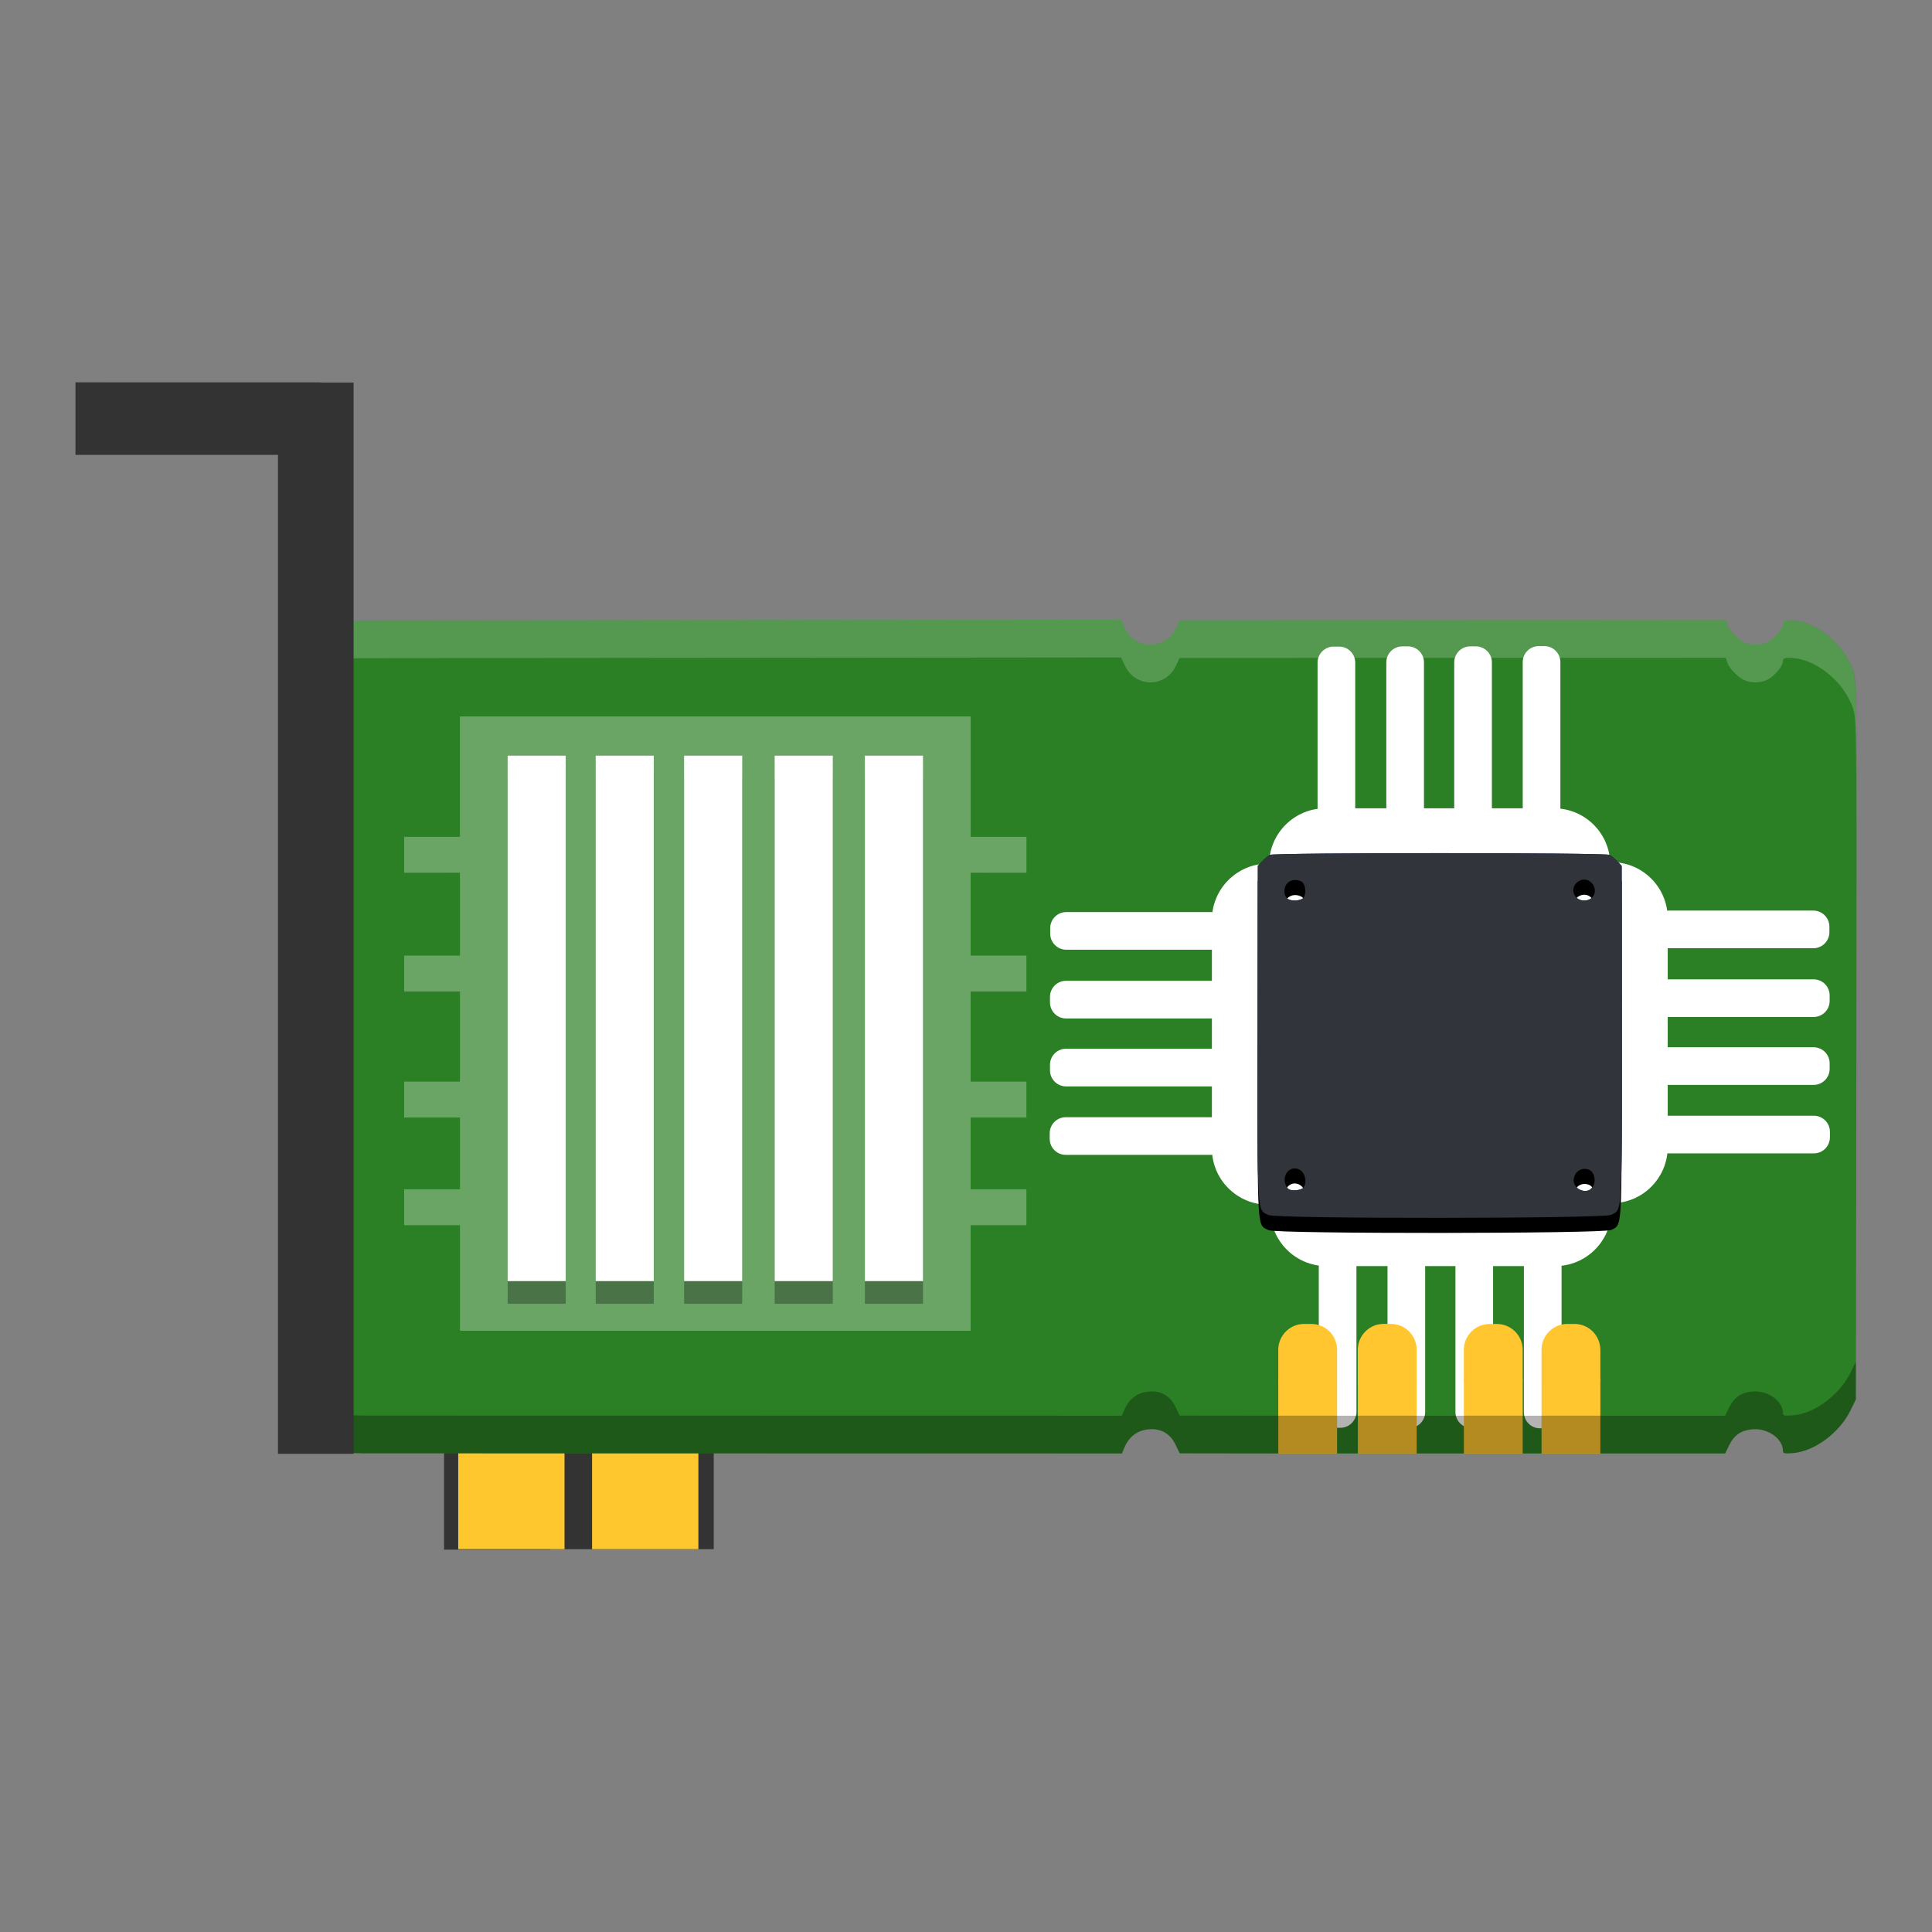 <?xml version="1.0" encoding="UTF-8" standalone="no"?>
<svg
   xmlns:dc="http://purl.org/dc/elements/1.1/"
   xmlns:cc="http://creativecommons.org/ns#"
   xmlns:rdf="http://www.w3.org/1999/02/22-rdf-syntax-ns#"
   xmlns:svg="http://www.w3.org/2000/svg"
   xmlns="http://www.w3.org/2000/svg"
   xmlns:sodipodi="http://sodipodi.sourceforge.net/DTD/sodipodi-0.dtd"
   xmlns:inkscape="http://www.inkscape.org/namespaces/inkscape"
   width="384pt"
   height="384pt"
   version="1.1"
   viewBox="0 0 384 384"
   id="svg382"
   sodipodi:docname="gnome-dev-pci.svg"
   inkscape:version="0.92.4 5da689c313, 2019-01-14">
  <rect x="0" y="0" width="384" height="384" fill="#808080" stroke="none"/>
  <sodipodi:namedview
     pagecolor="#ffffff"
     bordercolor="#666666"
     borderopacity="1"
     objecttolerance="10"
     gridtolerance="10"
     guidetolerance="10"
     inkscape:pageopacity="0"
     inkscape:pageshadow="2"
     inkscape:window-width="1040"
     inkscape:window-height="480"
     id="namedview384"
     showgrid="false"
     inkscape:zoom="0.4609375"
     inkscape:cx="200.67797"
     inkscape:cy="256"
     inkscape:window-x="0"
     inkscape:window-y="25"
     inkscape:window-maximized="0"
     inkscape:current-layer="svg382" />
  <defs
     id="defs290">
    <clipPath
       id="clipPath4">
      <rect
         width="384"
         height="384"
         id="rect2" />
    </clipPath>
    <clipPath
       id="clipPath8">
      <rect
         width="384"
         height="384"
         id="rect6" />
    </clipPath>
    <clipPath
       id="clipPath12">
      <rect
         width="384"
         height="384"
         id="rect10" />
    </clipPath>
    <clipPath
       id="clipPath16">
      <rect
         width="384"
         height="384"
         id="rect14" />
    </clipPath>
    <clipPath
       id="clipPath20">
      <rect
         width="384"
         height="384"
         id="rect18" />
    </clipPath>
    <clipPath
       id="clipPath24">
      <rect
         width="384"
         height="384"
         id="rect22" />
    </clipPath>
    <clipPath
       id="clipPath28">
      <rect
         width="384"
         height="384"
         id="rect26" />
    </clipPath>
    <clipPath
       id="clipPath32">
      <rect
         width="384"
         height="384"
         id="rect30" />
    </clipPath>
    <clipPath
       id="clipPath36">
      <rect
         width="384"
         height="384"
         id="rect34" />
    </clipPath>
    <clipPath
       id="clipPath40">
      <rect
         width="384"
         height="384"
         id="rect38" />
    </clipPath>
    <clipPath
       id="clipPath44">
      <rect
         width="384"
         height="384"
         id="rect42" />
    </clipPath>
    <clipPath
       id="clipPath48">
      <rect
         width="384"
         height="384"
         id="rect46" />
    </clipPath>
    <clipPath
       id="clipPath52">
      <rect
         width="384"
         height="384"
         id="rect50" />
    </clipPath>
    <clipPath
       id="clipPath56">
      <rect
         width="384"
         height="384"
         id="rect54" />
    </clipPath>
    <clipPath
       id="clipPath60">
      <rect
         width="384"
         height="384"
         id="rect58" />
    </clipPath>
    <clipPath
       id="clipPath64">
      <rect
         width="384"
         height="384"
         id="rect62" />
    </clipPath>
    <clipPath
       id="clipPath68">
      <rect
         width="384"
         height="384"
         id="rect66" />
    </clipPath>
    <clipPath
       id="clipPath72">
      <rect
         width="384"
         height="384"
         id="rect70" />
    </clipPath>
    <clipPath
       id="clipPath76">
      <rect
         width="384"
         height="384"
         id="rect74" />
    </clipPath>
    <clipPath
       id="clipPath80">
      <rect
         width="384"
         height="384"
         id="rect78" />
    </clipPath>
    <clipPath
       id="clipPath84">
      <rect
         width="384"
         height="384"
         id="rect82" />
    </clipPath>
    <clipPath
       id="clipPath88">
      <rect
         width="384"
         height="384"
         id="rect86" />
    </clipPath>
    <clipPath
       id="clipPath92">
      <rect
         width="384"
         height="384"
         id="rect90" />
    </clipPath>
    <clipPath
       id="clipPath96">
      <rect
         width="384"
         height="384"
         id="rect94" />
    </clipPath>
    <clipPath
       id="clipPath100">
      <rect
         width="384"
         height="384"
         id="rect98" />
    </clipPath>
    <clipPath
       id="clipPath104">
      <rect
         width="384"
         height="384"
         id="rect102" />
    </clipPath>
    <clipPath
       id="clipPath108">
      <rect
         width="384"
         height="384"
         id="rect106" />
    </clipPath>
    <clipPath
       id="clipPath112">
      <rect
         width="384"
         height="384"
         id="rect110" />
    </clipPath>
    <clipPath
       id="clipPath116">
      <rect
         width="384"
         height="384"
         id="rect114" />
    </clipPath>
    <clipPath
       id="clipPath120">
      <rect
         width="384"
         height="384"
         id="rect118" />
    </clipPath>
    <clipPath
       id="clipPath124">
      <rect
         width="384"
         height="384"
         id="rect122" />
    </clipPath>
    <clipPath
       id="clipPath128">
      <rect
         width="384"
         height="384"
         id="rect126" />
    </clipPath>
    <clipPath
       id="clipPath132">
      <rect
         width="384"
         height="384"
         id="rect130" />
    </clipPath>
    <clipPath
       id="clipPath136">
      <rect
         width="384"
         height="384"
         id="rect134" />
    </clipPath>
    <clipPath
       id="clipPath140">
      <rect
         width="384"
         height="384"
         id="rect138" />
    </clipPath>
    <clipPath
       id="clipPath144">
      <rect
         width="384"
         height="384"
         id="rect142" />
    </clipPath>
    <clipPath
       id="clipPath148">
      <rect
         width="384"
         height="384"
         id="rect146" />
    </clipPath>
    <clipPath
       id="clipPath152">
      <rect
         width="384"
         height="384"
         id="rect150" />
    </clipPath>
    <clipPath
       id="clipPath156">
      <rect
         width="384"
         height="384"
         id="rect154" />
    </clipPath>
    <clipPath
       id="clipPath160">
      <rect
         width="384"
         height="384"
         id="rect158" />
    </clipPath>
    <clipPath
       id="clipPath164">
      <rect
         width="384"
         height="384"
         id="rect162" />
    </clipPath>
    <clipPath
       id="clipPath168">
      <rect
         width="384"
         height="384"
         id="rect166" />
    </clipPath>
    <clipPath
       id="clipPath172">
      <rect
         width="384"
         height="384"
         id="rect170" />
    </clipPath>
    <clipPath
       id="clipPath176">
      <rect
         width="384"
         height="384"
         id="rect174" />
    </clipPath>
    <clipPath
       id="clipPath180">
      <rect
         width="384"
         height="384"
         id="rect178" />
    </clipPath>
    <clipPath
       id="clipPath184">
      <rect
         width="384"
         height="384"
         id="rect182" />
    </clipPath>
    <clipPath
       id="clipPath188">
      <rect
         width="384"
         height="384"
         id="rect186" />
    </clipPath>
    <clipPath
       id="clipPath192">
      <rect
         width="384"
         height="384"
         id="rect190" />
    </clipPath>
    <clipPath
       id="clipPath196">
      <rect
         width="384"
         height="384"
         id="rect194" />
    </clipPath>
    <clipPath
       id="clipPath200">
      <rect
         width="384"
         height="384"
         id="rect198" />
    </clipPath>
    <clipPath
       id="clipPath204">
      <rect
         width="384"
         height="384"
         id="rect202" />
    </clipPath>
    <clipPath
       id="clipPath208">
      <rect
         width="384"
         height="384"
         id="rect206" />
    </clipPath>
    <clipPath
       id="clipPath212">
      <rect
         width="384"
         height="384"
         id="rect210" />
    </clipPath>
    <clipPath
       id="c">
      <path
         d="m111 119h177v23h-177z"
         id="path214" />
    </clipPath>
    <clipPath
       id="clipPath219">
      <path
         d="m368.64 199.88c0-93.234-75.602-168.75-168.75-168.75-93.152 0-168.75 75.516-168.75 168.75s75.598 168.75 168.75 168.75c93.148 0 168.75-75.516 168.75-168.75z"
         id="path217" />
    </clipPath>
    <clipPath
       id="b">
      <path
         d="m177 130h45v89h-45z"
         id="path221" />
    </clipPath>
    <clipPath
       id="clipPath226">
      <path
         d="m368.64 199.88c0-93.234-75.602-168.75-168.75-168.75-93.152 0-168.75 75.516-168.75 168.75s75.598 168.75 168.75 168.75c93.148 0 168.75-75.516 168.75-168.75z"
         id="path224" />
    </clipPath>
    <clipPath
       id="a">
      <path
         d="m111 207h177v89h-177z"
         id="path228" />
    </clipPath>
    <clipPath
       id="clipPath233">
      <path
         d="m368.64 199.88c0-93.234-75.602-168.75-168.75-168.75-93.152 0-168.75 75.516-168.75 168.75s75.598 168.75 168.75 168.75c93.148 0 168.75-75.516 168.75-168.75z"
         id="path231" />
    </clipPath>
    <clipPath
       id="d">
      <rect
         width="384"
         height="384"
         id="rect235" />
    </clipPath>
    <g
       clip-path="url(#d)"
       id="g244">
      <g
         clip-path="url(#c)"
         id="g238" />
      <g
         clip-path="url(#b)"
         id="g240" />
      <g
         clip-path="url(#a)"
         id="g242" />
    </g>
    <clipPath
       id="clipPath248">
      <rect
         width="384"
         height="384"
         id="rect246" />
    </clipPath>
    <clipPath
       id="clipPath252">
      <rect
         width="384"
         height="384"
         id="rect250" />
    </clipPath>
    <clipPath
       id="clipPath256">
      <rect
         width="384"
         height="384"
         id="rect254" />
    </clipPath>
    <clipPath
       id="clipPath260">
      <rect
         width="384"
         height="384"
         id="rect258" />
    </clipPath>
    <clipPath
       id="clipPath264">
      <rect
         width="384"
         height="384"
         id="rect262" />
    </clipPath>
    <clipPath
       id="clipPath268">
      <rect
         width="384"
         height="384"
         id="rect266" />
    </clipPath>
    <clipPath
       id="clipPath272">
      <rect
         width="384"
         height="384"
         id="rect270" />
    </clipPath>
    <clipPath
       id="clipPath276">
      <rect
         width="384"
         height="384"
         id="rect274" />
    </clipPath>
    <clipPath
       id="clipPath280">
      <rect
         width="384"
         height="384"
         id="rect278" />
    </clipPath>
    <clipPath
       id="clipPath284">
      <rect
         width="384"
         height="384"
         id="rect282" />
    </clipPath>
    <clipPath
       id="clipPath288">
      <rect
         width="384"
         height="384"
         id="rect286" />
    </clipPath>
  </defs>
  <path
     d="m106.31 270.93v0.097h-18.051v36.977h21.129v-0.098h32.473v-36.976h-21.129z"
     fill="#333"
     id="path292" />
  <path
     d="m91.074 270.93h21.129v36.977h-21.129z"
     fill="#ffc72e"
     id="path294" />
  <path
     d="m117.68 270.93h21.129v36.977h-21.129z"
     fill="#ffc72e"
     id="path296" />
  <g
     transform="matrix(.491 0 0 .491 191.73 111.38)"
     id="g362">
    <path
       d="m63.285 24.016-308.23 0.297c-7.762 0.266-9.355 0.559-13.301 2.465-5.707 2.762-11.965 9.008-14.785 14.758l-2.203 4.481-0.234 144.53c-0.168 103.99 8e-3 145.64 0.621 148.5 1.836 8.555 10.27 17.711 19.25 20.898 2.984 1.059 6.32 1.484 11.984 1.523l307.26 0.055 1.066-2.488c1.879-4.398 5.297-6.922 9.863-7.289 5.062-0.406 8.688 1.742 10.941 6.492l1.535 3.231 40.25 0.055v-0.016h23.754v0.016h8.449v-0.016h23.004v0.016h19.934v-0.016h23.004v0.016h8.449v-0.016h23.75v0.016h50.227l1.531-3.176c2.023-4.199 4.816-6.16 9.391-6.598 6.223-0.598 12.461 3.746 12.461 8.684 0 1.082 0.641 1.227 4.121 0.938 8.68-0.719 18.773-8.211 23.191-17.211l2.203-4.488 0.199-145.29c0.195-143.21 0.176-145.36-1.324-149.8-3.75-11.094-15.539-20.41-25.832-20.41-2.016 0-2.559 0.312-2.559 1.477 0 1.887-3.387 5.922-6.188 7.371-2.75 1.418-7.086 1.438-9.762 0.039-2.668-1.395-5.973-4.957-6.637-7.16l-0.52-1.727-221.1 0.059-1.535 3.227c-4.199 8.84-16.246 8.879-20.531 0.062z"
       fill="#18a086"
       id="path298"
       style="fill:#2b7f25;fill-opacity:1" />
    <g
       fill="#fff"
       id="g340">
      <path
         d="m146.02 100.36h92.535c12.578 0 22.773 10.195 22.773 22.77v7.828c0 12.574-10.195 22.77-22.773 22.77h-92.535c-12.578 0-22.773-10.195-22.773-22.77v-7.828c0-12.574 10.195-22.77 22.773-22.77z"
         id="path300" />
      <path
         d="m158.11 41.414v58.461c0 3.594-2.91 6.508-6.504 6.508h-2.234c-3.594 0-6.508-2.914-6.508-6.508v-58.461c0-3.594 2.914-6.508 6.508-6.508h2.234c3.594 0 6.504 2.914 6.504 6.508z"
         id="path302" />
      <path
         d="m185.94 41.312v58.57c0 3.594-2.91 6.508-6.504 6.508h-2.234c-3.594 0-6.508-2.914-6.508-6.508v-58.57c0-3.594 2.914-6.504 6.508-6.504h2.234c3.594 0 6.504 2.91 6.504 6.504z"
         id="path304" />
      <path
         d="m213.43 41.312v58.57c0 3.594-2.914 6.508-6.508 6.508h-2.234c-3.594 0-6.504-2.914-6.504-6.508v-58.57c0-3.594 2.91-6.504 6.504-6.504h2.234c3.594 0 6.508 2.91 6.508 6.504z"
         id="path306" />
      <path
         d="m241.16 41.207v58.566c0 3.594-2.914 6.508-6.508 6.508h-2.234c-3.594 0-6.508-2.914-6.508-6.508v-58.566c0-3.594 2.914-6.508 6.508-6.508h2.234c3.594 0 6.508 2.914 6.508 6.508z"
         id="path308" />
      <path
         d="m284.61 144.92v92.539c0 12.574-10.195 22.77-22.773 22.77h-7.824c-12.578 0-22.773-10.195-22.773-22.77v-92.539c0-12.574 10.195-22.77 22.773-22.77h7.824c12.578 0 22.773 10.195 22.773 22.77z"
         id="path310" />
      <path
         d="m343.55 157.01h-58.465c-3.594 0-6.504-2.914-6.504-6.508v-2.234c0-3.594 2.91-6.508 6.504-6.508h58.465c3.594 0 6.504 2.914 6.504 6.508v2.234c0 3.594-2.91 6.508-6.504 6.508z"
         id="path312" />
      <path
         d="m343.65 184.84h-58.566c-3.594 0-6.508-2.914-6.508-6.508v-2.234c0-3.594 2.914-6.508 6.508-6.508h58.566c3.594 0 6.508 2.914 6.508 6.508v2.234c0 3.594-2.914 6.508-6.508 6.508z"
         id="path314" />
      <path
         d="m343.65 212.33h-58.566c-3.594 0-6.508-2.91-6.508-6.504v-2.234c0-3.594 2.914-6.508 6.508-6.508h58.566c3.594 0 6.508 2.914 6.508 6.508v2.234c0 3.594-2.914 6.504-6.508 6.504z"
         id="path316" />
      <path
         d="m343.76 240.05h-58.57c-3.594 0-6.508-2.914-6.508-6.508v-2.234c0-3.594 2.914-6.504 6.508-6.504h58.57c3.594 0 6.504 2.91 6.504 6.504v2.234c0 3.594-2.91 6.508-6.504 6.508z"
         id="path318" />
      <path
         d="m100.09 145.52v92.535c0 12.578 10.195 22.773 22.77 22.773h7.828c12.574 0 22.77-10.195 22.77-22.773v-92.535c0-12.578-10.195-22.773-22.77-22.773h-7.828c-12.574 0-22.77 10.195-22.77 22.773z"
         id="path320" />
      <path
         d="m41.148 157.61h58.461c3.594 0 6.508-2.914 6.508-6.508v-2.234c0-3.594-2.914-6.504-6.508-6.504h-58.461c-3.594 0-6.508 2.91-6.508 6.504v2.234c0 3.594 2.914 6.508 6.508 6.508z"
         id="path322" />
      <path
         d="m41.047 185.43h58.57c3.594 0 6.508-2.914 6.508-6.504v-2.238c0-3.594-2.914-6.504-6.508-6.504h-58.57c-3.59 0-6.504 2.91-6.504 6.504v2.238c0 3.59 2.914 6.504 6.504 6.504z"
         id="path324" />
      <path
         d="m41.047 212.93h58.57c3.594 0 6.508-2.914 6.508-6.508v-2.234c0-3.594-2.914-6.508-6.508-6.508h-58.57c-3.59 0-6.504 2.914-6.504 6.508v2.234c0 3.594 2.914 6.508 6.504 6.508z"
         id="path326" />
      <path
         d="m40.941 240.65h58.57c3.59 0 6.504-2.91 6.504-6.504v-2.234c0-3.594-2.914-6.508-6.504-6.508h-58.57c-3.594 0-6.508 2.914-6.508 6.508v2.234c0 3.594 2.914 6.504 6.508 6.504z"
         id="path328" />
      <path
         d="m146.51 285.68h92.535c12.578 0 22.773-10.195 22.773-22.773v-7.824c0-12.574-10.195-22.77-22.773-22.77h-92.535c-12.578 0-22.773 10.195-22.773 22.77v7.824c0 12.578 10.195 22.773 22.773 22.773z"
         id="path330" />
      <path
         d="m158.6 344.62v-58.465c0-3.59-2.91-6.504-6.504-6.504h-2.234c-3.594 0-6.508 2.914-6.508 6.504v58.465c0 3.594 2.914 6.508 6.508 6.508h2.234c3.594 0 6.504-2.914 6.504-6.508z"
         id="path332" />
      <path
         d="m186.42 344.72v-58.566c0-3.594-2.91-6.508-6.504-6.508h-2.234c-3.594 0-6.508 2.914-6.508 6.508v58.566c0 3.594 2.914 6.508 6.508 6.508h2.234c3.594 0 6.504-2.914 6.504-6.508z"
         id="path334" />
      <path
         d="m213.92 344.72v-58.566c0-3.594-2.914-6.508-6.508-6.508h-2.234c-3.594 0-6.504 2.914-6.504 6.508v58.566c0 3.594 2.91 6.508 6.504 6.508h2.234c3.594 0 6.508-2.914 6.508-6.508z"
         id="path336" />
      <path
         d="m241.64 344.83v-58.57c0-3.594-2.914-6.504-6.508-6.504h-2.234c-3.594 0-6.508 2.91-6.508 6.504v58.57c0 3.594 2.914 6.508 6.508 6.508h2.234c3.594 0 6.508-2.914 6.508-6.508z"
         id="path338" />
    </g>
    <path
       d="m123.12 265.04c-4.816-2.332-4.547 2.008-4.492-73l0.055-68.398 1.738-1.859c0.953-1.023 2.328-2.18 3.051-2.57 1.758-0.945 135.93-0.945 137.68 0 0.723 0.391 2.106 1.555 3.07 2.59l1.758 1.879 0.016 68.297c0.019 74.492 0.25 70.562-4.238 72.965-2.879 1.539-135.47 1.633-138.64 0.098zm131.46-12c1.098-2.414 0.137-5.637-1.91-6.402-5.285-1.965-8.688 5.535-3.668 8.09 2.285 1.16 4.598 0.461 5.578-1.688zm-117.62 1.047c1.699-1.699 1.109-5.82-1.027-7.223-3.848-2.519-7.871 1.812-5.836 6.281 0.652 1.426 1.445 1.863 3.394 1.863 1.402 0 2.961-0.414 3.469-0.922zm0-117.31c1.496-1.5 1.137-5.812-0.562-6.723-3.359-1.797-6.953 0.152-6.953 3.773 0 2.672 1.309 3.867 4.219 3.867 1.305 0 2.789-0.414 3.297-0.918zm117.02-0.285c1.562-1.562 1.535-4.059-0.062-5.828-3.516-3.879-9.652 0.844-6.785 5.219 1.398 2.137 5 2.457 6.848 0.609z"
       fill="#102c5b"
       id="path342" />
    <g
       fill="#ffc62f"
       fill-rule="evenodd"
       id="g360">
      <path
         d="m126.96 331.33h23.809v30.211h-23.809z"
         id="path344" />
      <path
         d="m137.42 309.09h2.891c5.773 0 10.457 4.684 10.457 10.461v11.273c0 5.777-4.684 10.461-10.457 10.461h-2.891c-5.777 0-10.461-4.684-10.461-10.461v-11.273c0-5.777 4.684-10.461 10.461-10.461z"
         id="path346" />
      <path
         d="m159.18 331.32h23.809v30.211h-23.809z"
         id="path348" />
      <path
         d="m169.63 309.07h2.887c5.777 0 10.461 4.684 10.461 10.461v11.273c0 5.777-4.684 10.461-10.461 10.461h-2.887c-5.777 0-10.461-4.684-10.461-10.461v-11.273c0-5.777 4.684-10.461 10.461-10.461z"
         id="path350" />
      <path
         d="m202.09 331.34h23.809v30.207h-23.809z"
         id="path352" />
      <path
         d="m212.54 309.1h2.887c5.777 0 10.461 4.684 10.461 10.461v11.273c0 5.777-4.684 10.461-10.461 10.461h-2.887c-5.777 0-10.461-4.684-10.461-10.461v-11.273c0-5.777 4.684-10.461 10.461-10.461z"
         id="path354" />
      <path
         d="m233.53 331.33h23.805v30.211h-23.805z"
         id="path356" />
      <path
         d="m243.98 309.09h2.891c5.777 0 10.457 4.684 10.457 10.461v11.273c0 5.777-4.68 10.461-10.457 10.461h-2.891c-5.777 0-10.457-4.684-10.457-10.461v-11.273c0-5.777 4.68-10.461 10.457-10.461z"
         id="path358" />
    </g>
  </g>
  <path
     d="m91.408 142.4v23.933h-11.084v7.135l11.095-0.01v16.477h-11.084v7.135h11.084v17.906h-11.084v7.135h11.084v14.273h-11.084v7.135h11.084v20.978h101.5v-20.978h11.084v-7.135h-11.084v-14.273h11.084v-7.135h-11.084v-17.906h11.084v-7.135h-11.084v-16.477l11.095 0.01v-7.135h-11.084v-23.933h-101.51z"
     fill="#fff"
     opacity=".3"
     id="path364" />
  <path
     d="m100.9 154.69v104.44h11.544v-104.44zm17.499 0v104.44h11.549v-104.44zm17.572 0v104.44h11.549v-104.44zm18.003 0v104.44h11.549v-104.44zm17.93 0v104.44h11.549v-104.44z"
     opacity=".3"
     stroke-width="1.283"
     id="path366" />
  <path
     d="m100.9 150.19v104.44h11.544v-104.44zm17.499 0v104.44h11.549v-104.44zm17.572 0v104.44h11.549v-104.44zm18.003 0v104.44h11.549v-104.44zm17.93 0v104.44h11.549v-104.44z"
     fill="#fff"
     stroke-width="1.283"
     id="path368" />
  <g
     stroke-width=".491"
     id="g376">
    <path
       d="m369 161.99c-3e-3 9.673-0.018 21.265-0.04 37.329l-0.098 71.333-1.081 2.203c-2.169 4.419-7.125 8.098-11.386 8.451-1.709 0.142-2.023 0.071-2.023-0.46 0-2.424-3.063-4.558-6.119-4.264-2.246 0.215-3.616 1.179-4.61 3.24l-0.753 1.559h-24.659v-9e-3h-11.66v9e-3h-4.148v-9e-3h-11.294v9e-3h-9.788v-9e-3h-11.294v9e-3h-4.148v-9e-3h-11.662v9e-3l-19.762-0.026-0.754-1.586c-1.106-2.332-2.886-3.387-5.372-3.188-2.242 0.18-3.919 1.419-4.841 3.579l-0.524 1.222-150.85-0.026c-2.781-0.019-4.419-0.229-5.884-0.749-4.409-1.565-8.55-6.06-9.451-10.26-0.217-1.012-0.319-12.44-0.33-37.594-0.007 30.379 0.093 43.988 0.33 45.094 0.901 4.2 5.042 8.695 9.451 10.26 1.465 0.52 3.104 0.729 5.884 0.749l150.85 0.026 0.524-1.222c0.922-2.159 2.599-3.398 4.841-3.579 2.486-0.199 4.265 0.855 5.372 3.188l0.754 1.586 19.762 0.026v-9e-3h11.662v9e-3h4.148v-9e-3h11.294v9e-3h9.788v-9e-3h11.294v9e-3h4.148v-9e-3h11.66v9e-3h24.659l0.753-1.559c0.993-2.062 2.364-3.025 4.61-3.24 3.055-0.293 6.119 1.84 6.119 4.264 0 0.531 0.314 0.602 2.023 0.46 4.261-0.353 9.217-4.032 11.386-8.451l1.081-2.203 0.098-71.333c0.028-20.323 0.044-34.378 0.04-44.829z"
       opacity=".3"
       id="path370" />
    <path
       d="m222.8 123.17-151.33 0.146c-3.811 0.13-4.593 0.274-6.53 1.21-2.802 1.356-5.874 4.422-7.258 7.245l-1.081 2.2-0.116 70.96c-0.023 14.24-0.029 25.587-0.025 35.316 0.002-8.195 0.007-16.969 0.025-27.816l0.116-70.96 1.081-2.2c1.385-2.823 4.456-5.889 7.258-7.245 1.937-0.936 2.72-1.08 6.53-1.21l151.33-0.146 0.833 1.72c2.104 4.329 8.018 4.309 10.08-0.031l0.753-1.583 108.55-0.029 0.255 0.848c0.326 1.082 1.949 2.831 3.259 3.516 1.314 0.687 3.443 0.677 4.793-0.019 1.375-0.712 3.038-2.693 3.038-3.62 0-0.572 0.266-0.725 1.255-0.725 5.054 0 10.841 4.574 12.683 10.021 0.524 1.55 0.678 3.013 0.69 28.718 0.012-32.667-0.122-34.536-0.69-36.218-1.841-5.447-7.629-10.021-12.683-10.021-0.99 0-1.255 0.154-1.255 0.725 0 0.926-1.663 2.908-3.038 3.62-1.35 0.696-3.479 0.706-4.793 0.019-1.31-0.685-2.933-2.434-3.259-3.516l-0.255-0.848-108.55 0.029-0.753 1.583c-2.062 4.34-7.976 4.359-10.08 0.031z"
       fill="#fff"
       opacity=".2"
       id="path372" />
    <path
       d="m252.18 244.51c-2.365-1.145-2.232 0.986-2.205-35.841l0.027-33.581 0.853-0.913c0.468-0.502 1.143-1.07 1.498-1.262 0.863-0.464 66.738-0.464 67.597 0 0.355 0.192 1.034 0.763 1.507 1.272l0.863 0.922 8e-3 33.532c0.01 36.573 0.123 34.644-2.081 35.824-1.413 0.756-66.512 0.802-68.068 0.048zm64.543-5.892c0.539-1.185 0.067-2.767-0.938-3.143-2.595-0.965-4.265 2.718-1.801 3.972 1.122 0.57 2.257 0.226 2.739-0.829zm-57.748 0.514c0.834-0.834 0.545-2.858-0.504-3.546-1.889-1.237-3.865 0.89-2.865 3.084 0.32 0.7 0.71 0.915 1.667 0.915 0.688 0 1.454-0.203 1.703-0.453zm0-57.596c0.735-0.736 0.558-2.854-0.276-3.301-1.649-0.882-3.414 0.075-3.414 1.853 0 1.312 0.642 1.899 2.071 1.899 0.641 0 1.369-0.203 1.619-0.451zm57.453-0.14c0.767-0.767 0.754-1.993-0.031-2.861-1.726-1.904-4.739 0.414-3.331 2.562 0.687 1.049 2.455 1.206 3.362 0.299z"
       id="path374" />
  </g>
  <path
     d="m252.18 241.51c-2.365-1.145-2.232 0.986-2.205-35.841l0.027-33.581 0.853-0.913c0.468-0.502 1.143-1.07 1.498-1.262 0.863-0.464 66.738-0.464 67.597 0 0.355 0.192 1.034 0.763 1.507 1.272l0.863 0.922 8e-3 33.532c0.01 36.573 0.123 34.644-2.081 35.824-1.413 0.756-66.512 0.802-68.068 0.048zm64.543-5.892c0.539-1.185 0.067-2.767-0.938-3.143-2.595-0.965-4.265 2.718-1.801 3.972 1.122 0.57 2.257 0.226 2.739-0.829zm-57.748 0.514c0.834-0.834 0.545-2.858-0.504-3.546-1.889-1.237-3.865 0.89-2.865 3.084 0.32 0.7 0.71 0.915 1.667 0.915 0.688 0 1.454-0.203 1.703-0.453zm0-57.596c0.735-0.736 0.558-2.854-0.276-3.301-1.649-0.882-3.414 0.075-3.414 1.853 0 1.312 0.642 1.899 2.071 1.899 0.641 0 1.369-0.203 1.619-0.451zm57.453-0.14c0.767-0.767 0.754-1.993-0.031-2.861-1.726-1.904-4.739 0.414-3.331 2.562 0.687 1.049 2.455 1.206 3.362 0.299z"
     fill="#102c5b"
     stroke-width=".491"
     id="path378"
     style="fill:#31343a;fill-opacity:1" />
  <path
     d="m15 75.996v14.418h40.25v198.54h15.031v-212.91h-6.523v-0.047z"
     fill="#333"
     id="path380" />
</svg>
